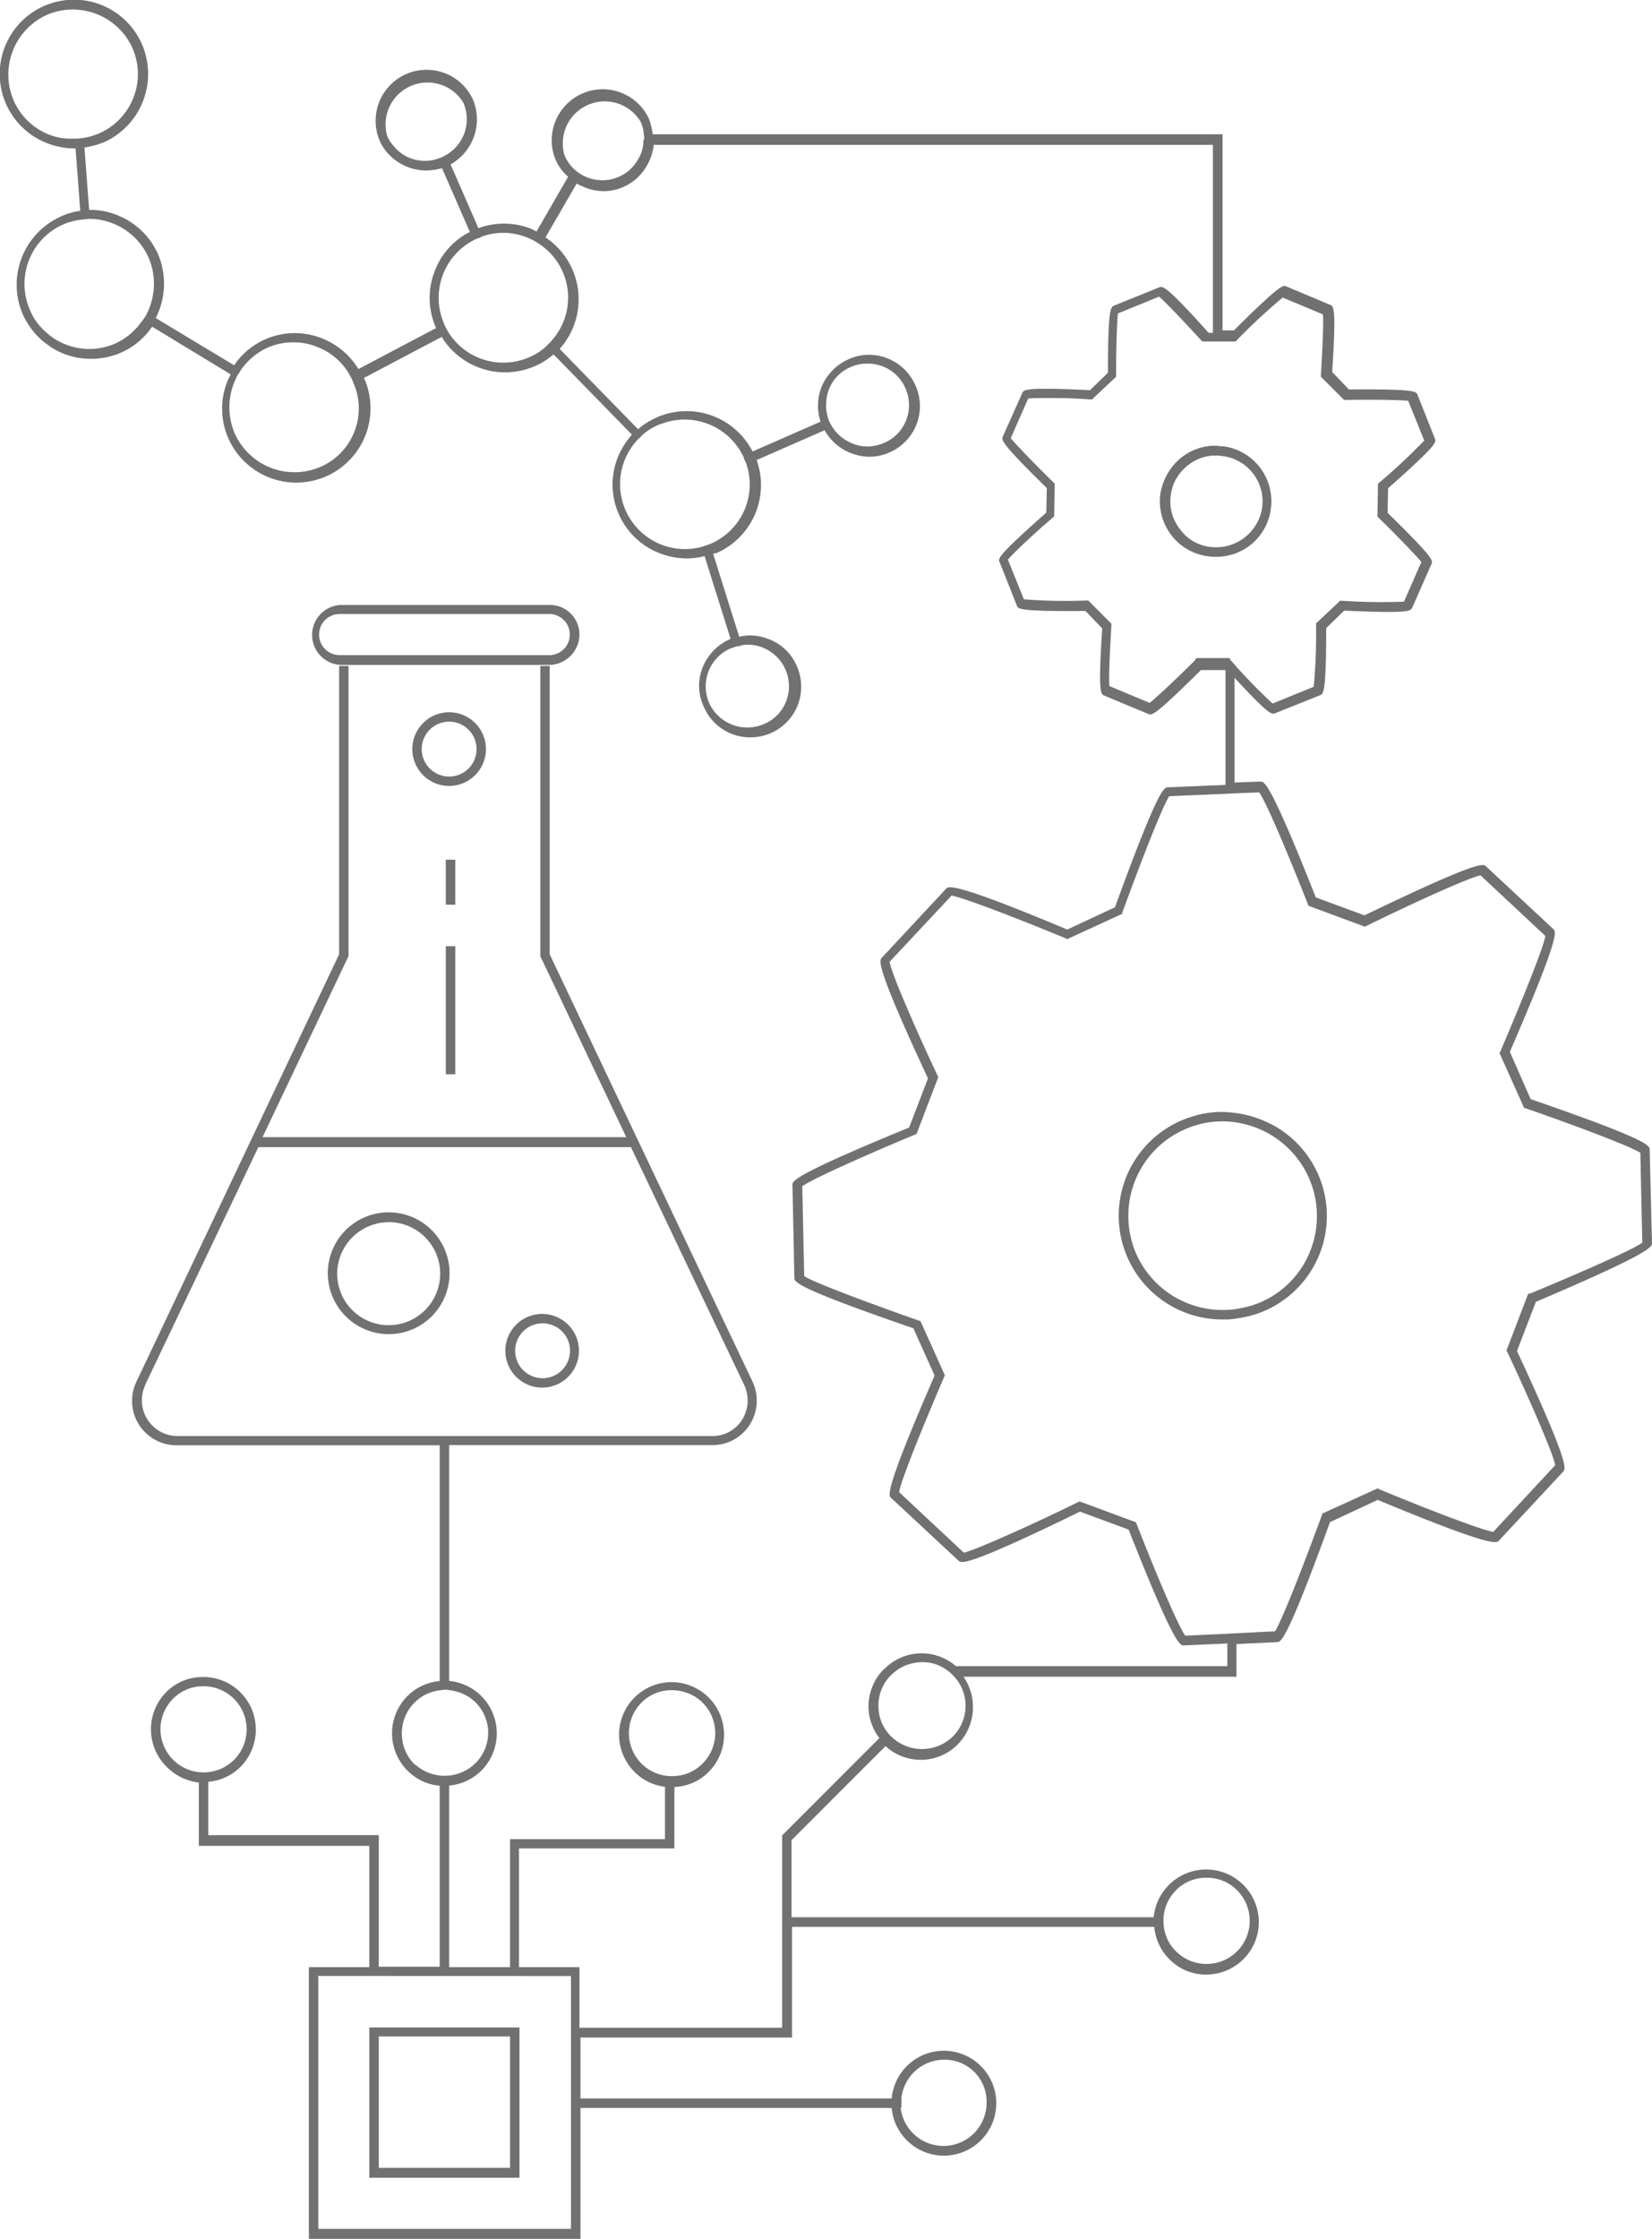 <svg id="Ebene_1" data-name="Ebene 1" xmlns="http://www.w3.org/2000/svg" viewBox="0 0 197 266.85"><defs><style>.cls-1{fill:#717171;}</style></defs><title>MaschProz</title><path class="cls-1" d="M70.6,92.22a3.53,3.53,0,0,0-3.55-3.55H42.11a3.58,3.58,0,0,0,0,7.15H67.05A3.66,3.66,0,0,0,70.6,92.22ZM42,89.75H67a2.45,2.45,0,0,1,0,4.9H42a2.45,2.45,0,0,1,0-4.9Z" transform="translate(-1.5 -16.58)"/><path class="cls-1" d="M47.85,175.57a7.26,7.26,0,1,0-7.26-7.26A7.28,7.28,0,0,0,47.85,175.57Zm0-13.35a6.14,6.14,0,1,1-6.14,6.14A6.15,6.15,0,0,1,47.85,162.23Z" transform="translate(-1.5 -16.58)"/><path class="cls-1" d="M66.15,181.94a4.39,4.39,0,1,0-4.39-4.39A4.4,4.4,0,0,0,66.15,181.94Zm3.32-4.39a3.27,3.27,0,1,1-3.27-3.27A3.27,3.27,0,0,1,69.48,177.55Z" transform="translate(-1.5 -16.58)"/><path class="cls-1" d="M59.45,105.85a4.39,4.39,0,1,0-4.39,4.39A4.4,4.4,0,0,0,59.45,105.85Zm-4.39,3.27a3.27,3.27,0,1,1,3.27-3.27A3.27,3.27,0,0,1,55.06,109.12Z" transform="translate(-1.5 -16.58)"/><polygon class="cls-1" points="53.16 112.76 53.16 128.02 53.73 128.02 54.29 128.02 54.29 112.76 53.73 112.76 53.16 112.76"/><polygon class="cls-1" points="54.29 102.45 53.73 102.45 53.16 102.45 53.16 107.81 53.73 107.81 54.29 107.81 54.29 102.45"/><path class="cls-1" d="M198.5,164.71l-.28-11.15c0-.45-.06-1.13-14.19-6l-2.48-5.63c6-13.85,5.52-14.3,5.18-14.64l-8.05-7.49c-.34-.28-.79-.73-14.47,5.86l-5.8-2.14c-5.46-13.8-6.14-13.8-6.59-13.8l-3.1.11V97.35c3.38,3.66,4.22,4.28,4.62,4.28a.34.34,0,0,0,.23-.06l5.35-2.14c.39-.17.73-.28.73-8l2.14-2.08c7.77.34,7.88.06,8.11-.34l2.31-5.24c.17-.39.28-.68-5.24-6.08l.06-2.93c5.86-5.18,5.74-5.46,5.58-5.91l-2.08-5.24c-.17-.39-.28-.68-8.17-.62l-2-2.08c.51-7.66.17-7.83-.23-8l-5.24-2.2c-.39-.17-.68-.28-6.25,5.24h-1.35V32.58H79.33a7.45,7.45,0,0,0-.45-1.86,6.08,6.08,0,0,0-11.15,4.84,5.54,5.54,0,0,0,1.52,2.08l-3.77,6.53-.68-.34a8.85,8.85,0,0,0-6.25-.06l-3.32-7.6a6.15,6.15,0,0,0,2.65-7.77,6.08,6.08,0,0,0-11.15,4.84c.06.11.11.17.11.28a6.19,6.19,0,0,0,5.46,3.38,7.5,7.5,0,0,0,1.91-.28l3.32,7.6a8.6,8.6,0,0,0-4.17,4.62,8.78,8.78,0,0,0,.11,6.76.06.06,0,0,0,.06.06l-9.29,4.9a8.93,8.93,0,0,0-4.34-3.66,8.78,8.78,0,0,0-6.76.11,8.69,8.69,0,0,0-3.72,3.1l-9.35-5.63a9,9,0,0,0,.28-7.6,8.86,8.86,0,0,0-4.9-4.67,8.49,8.49,0,0,0-3.32-.62l-.56-7.43a10.75,10.75,0,0,0,2.31-.62,8.92,8.92,0,0,0,4.56-11.66A8.85,8.85,0,1,0,7.13,33.65a9.34,9.34,0,0,0,3.27.62h.11l.56,7.43a8.36,8.36,0,0,0-2.31.68A8.91,8.91,0,0,0,4.2,54a9.34,9.34,0,0,0,2.31,3.15c.34.28.73.56,1.13.84a8.73,8.73,0,0,0,4.73,1.35,8.9,8.9,0,0,0,3.55-.73,8.76,8.76,0,0,0,3.72-3.1L29,61.19c-.11.28-.28.56-.39.84a8.78,8.78,0,0,0,.11,6.76,8.85,8.85,0,0,0,16.22-7.1.06.06,0,0,0-.06-.06l9.29-4.9a8.88,8.88,0,0,0,11.09,3.49,8.44,8.44,0,0,0,2.25-1.41l9.35,9.57a9.52,9.52,0,0,0-1.69,2.7,8.77,8.77,0,0,0,5,11.43,9.34,9.34,0,0,0,3.27.62,8.83,8.83,0,0,0,2.08-.28l3.1,9.86c-.06,0-.06,0-.11.06a6.17,6.17,0,0,0-3.21,3.32,5.87,5.87,0,0,0,.11,4.67A6,6,0,0,0,91,104.45a6.06,6.06,0,0,0,5.63-3.83,6.12,6.12,0,0,0-.11-4.67,5.87,5.87,0,0,0-3.21-3.15c-.06,0-.11-.06-.17-.06a5.71,5.71,0,0,0-3.49-.28l-3.1-9.86a.81.81,0,0,1,.39-.11,8.85,8.85,0,0,0,4.79-11.09l8.11-3.55a6.07,6.07,0,0,0,2.93,2.65c.06,0,.11.06.17.06a6.12,6.12,0,0,0,2.2.45,6,6,0,0,0,2.42-.51,6,6,0,0,0,3.1-8,6,6,0,0,0-3.32-3.21,5.87,5.87,0,0,0-4.67.11,6.17,6.17,0,0,0-3.21,3.32,6.07,6.07,0,0,0-.11,4.11l-8.11,3.55A8.84,8.84,0,0,0,80.4,66.09a2.35,2.35,0,0,0-.56.23,8.44,8.44,0,0,0-2.25,1.41l-9.35-9.57a8.86,8.86,0,0,0-1.69-13.29l3.72-6.42a1.69,1.69,0,0,0,.45.23c.17.06.34.17.51.23a6.12,6.12,0,0,0,2.2.45,5.94,5.94,0,0,0,5.24-3.1,6.14,6.14,0,0,0,.79-2.42h66.68V56.24h-.51c-5.12-5.69-5.46-5.58-5.91-5.41L134.35,53c-.39.17-.73.28-.73,8l-2.14,2.08c-3-.17-4.9-.17-6.08-.17-1.8.06-1.91.28-2,.51l-2.31,5.18c-.17.39-.34.68,5.24,6.14l-.06,2.93c-5.86,5.18-5.74,5.46-5.58,5.86l2.08,5.24c.17.39.28.68,8.17.62l2,2.08c-.51,7.66-.17,7.83.23,8l5.29,2.2c.39.17.68.28,6.25-5.24h2.93v13.69l-6.87.28c-.45,0-1.13.06-6.31,14.3l-5.69,2.65c-13.69-5.74-14.19-5.18-14.47-4.84l-7.66,8.22c-.28.34-.79.84,5.52,14.36l-2.25,5.86C96,156.65,96,157.33,96,157.78l.23,11.09c0,.45,0,1.13,14.19,6l2.53,5.63c-6,13.8-5.52,14.3-5.18,14.59l8.05,7.49c.34.28.84.79,14.47-5.86l5.8,2.14c5.24,13.29,6.08,13.8,6.53,13.8h.06l5.18-.23v2.7H115.49a6.23,6.23,0,0,0-8.17,0c-.17.17-.39.34-.56.51a6,6,0,0,0-.51.62,6.35,6.35,0,0,0-1.18,3.89,6.21,6.21,0,0,0,1.3,3.55l-11.6,11.6v22.92H70.6V251H63.39V236.85H81.92v-7.32a6.06,6.06,0,0,0,4.28-2,6.26,6.26,0,1,0-8.84.39h0a6.07,6.07,0,0,0,3.38,1.58h.06v6.25H62.32V251H55.06V229.36a6.19,6.19,0,0,0,4.05-2,6.29,6.29,0,0,0-.39-8.84,6.36,6.36,0,0,0-3.66-1.63v-28.1H86.43a5.26,5.26,0,0,0,4.51-2.48,5.35,5.35,0,0,0,.28-5.12L67.05,130.3V95.94H65.93v34.58l10.25,21.57H32.81l10.25-21.57V95.94H41.94V130.3L17.78,181.21a5.29,5.29,0,0,0,4.79,7.6H53.93v28.1a6.18,6.18,0,0,0-4.05,2,6.29,6.29,0,0,0,.39,8.84h0a6.06,6.06,0,0,0,3.66,1.63v21.57H46.67V235.27H26.34v-6.36a6.18,6.18,0,0,0,4.05-2A6.29,6.29,0,0,0,32,222.43a6.26,6.26,0,0,0-6.53-6,6.08,6.08,0,0,0-4.34,2,6.29,6.29,0,0,0,.39,8.84h0A6.36,6.36,0,0,0,25.21,229v7.55H45.54V251H38.33v32.38H70.72v-15.6h37.11a6.25,6.25,0,1,0,0-1.13H70.72v-7.26H95.95V246.2h43.2a6.19,6.19,0,0,0,2,4.05,6,6,0,0,0,4.22,1.63A6.25,6.25,0,0,0,149.56,241a6.28,6.28,0,0,0-10.48,4.05H95.89v-9.18l11.21-11.21a6.21,6.21,0,0,0,8.79-.39,6.37,6.37,0,0,0,.51-7.88h32.55v-3.89l4.84-.23c.45,0,1.13-.06,6.31-14.3l5.69-2.65c13.69,5.69,14.19,5.18,14.47,4.84l7.66-8.22c.28-.34.79-.84-5.52-14.36l2.25-5.86C198.5,165.83,198.5,165.16,198.5,164.71ZM144,95.27c-2.2,2.2-4.73,4.56-5.41,5.07l-4.79-2c-.11-.9.06-4.22.23-7.21v-.23l-2.76-2.76H131A63.78,63.78,0,0,1,123.6,88l-1.91-4.73c.56-.68,3-3,5.35-5l.17-.17.06-3.89-.17-.17c-2.2-2.14-4.51-4.56-5.07-5.24l2.08-4.73c.45-.06,1.63-.06,3.1-.06,1.3,0,2.82.06,4.28.17h.23l2.87-2.7v-.23c0-3,.11-6.42.23-7.32l4.9-2c.68.56,3,3,5,5.18l.17.17h3.94l.17-.17a72.53,72.53,0,0,1,5.46-5.07l4.79,2c.11.9-.06,4.22-.23,7.21v.23l2.76,2.76H162c3.1-.06,6.53,0,7.43.11l1.91,4.73a68.68,68.68,0,0,1-5.35,5l-.17.17-.06,3.89.17.17c2.2,2.14,4.51,4.56,5.07,5.24l-2.08,4.73a69.56,69.56,0,0,1-7.38-.11h-.23l-2.87,2.7v.23a67.93,67.93,0,0,1-.28,7.32l-4.9,2a64.36,64.36,0,0,1-4.62-4.73c-.11-.17-.28-.28-.39-.45L148.1,95h-3.94ZM78.21,33.71a4.28,4.28,0,0,1-.62,1.86,4.89,4.89,0,0,1-6.08,2.14,4.8,4.8,0,0,1-2.7-2.65,5,5,0,0,1,9.07-4,4.41,4.41,0,0,1,.39,1.41c0,.17.06.39.06.56A1.67,1.67,0,0,0,78.21,33.71ZM66.89,57.59l-.39.39a7.3,7.3,0,0,1-1.91,1.18,7.73,7.73,0,0,1-9.63-3c-.11-.17-.17-.34-.28-.51a2,2,0,0,1-.23-.51h0a7.72,7.72,0,0,1,3.49-9.91,2,2,0,0,1,.51-.23h0a2,2,0,0,0,.51-.23,8,8,0,0,1,2.53-.45,7.83,7.83,0,0,1,3.38.79,2.28,2.28,0,0,1,.51.28,3.14,3.14,0,0,1,.45.28,7.66,7.66,0,0,1,1.46,11.49A2.6,2.6,0,0,1,66.89,57.59ZM48.36,33.88a4.28,4.28,0,0,1-.68-1.07,5,5,0,0,1,9.07-4,4.91,4.91,0,0,1-2.08,6.25c-.17.11-.34.17-.51.28l-.51.17A4.79,4.79,0,0,1,48.36,33.88ZM39.68,72.23a7.81,7.81,0,0,1-10.19-4,7.91,7.91,0,0,1,.17-6.59,2.28,2.28,0,0,1,.28-.51,5.19,5.19,0,0,0,.28-.45A7.84,7.84,0,0,1,33.43,58a7.43,7.43,0,0,1,3.1-.62,7,7,0,0,1,2.82.56,7.46,7.46,0,0,1,3.72,3.1c.11.17.17.34.28.51a2,2,0,0,1,.23.51h0A7.59,7.59,0,0,1,39.68,72.23ZM18.4,54.89a7.84,7.84,0,0,1-3.21,2.65,7.69,7.69,0,0,1-7.77-1,10.12,10.12,0,0,1-1.13-1.07,6.49,6.49,0,0,1-1.24-2A7.75,7.75,0,0,1,9,43.34a7.91,7.91,0,0,1,2-.56c.17,0,.39-.06.56-.06s.39-.06.56-.06h0a7.8,7.8,0,0,1,7.1,4.62,7.91,7.91,0,0,1-.17,6.59,2.28,2.28,0,0,1-.28.51A5.45,5.45,0,0,1,18.4,54.89Zm-11-22.25a7.66,7.66,0,0,1-4.28-4.11,7.81,7.81,0,0,1,4-10.19,7.81,7.81,0,0,1,10.19,4,7.72,7.72,0,0,1-4,10.14,7.91,7.91,0,0,1-2,.56c-.17,0-.39.06-.56.06h-.56A6.88,6.88,0,0,1,7.41,32.64ZM90,70.71a2,2,0,0,1,.23.51h0a2,2,0,0,0,.23.51,7.7,7.7,0,0,1-4.17,9.63c-.11.06-.17.06-.28.11l-.51.17c-.17.06-.34.11-.56.17a7.74,7.74,0,0,1-7.55-12.67,2.6,2.6,0,0,1,.39-.39l.39-.39a7.3,7.3,0,0,1,1.91-1.18l.51-.17A7.76,7.76,0,0,1,90,70.71Zm.68,22.7a4.88,4.88,0,0,1,1.8.34c.06,0,.06.06.11.06a4.95,4.95,0,0,1,2.65,6.36,4.8,4.8,0,0,1-2.65,2.7,5,5,0,0,1-6.53-2.53,4.95,4.95,0,0,1,2.53-6.48h0l.51-.17a1.67,1.67,0,0,1,.56-.11A2.38,2.38,0,0,1,90.71,93.41ZM100.34,63a4.8,4.8,0,0,1,2.65-2.7,4.74,4.74,0,0,1,2-.39,4.88,4.88,0,0,1,1.8.34,4.8,4.8,0,0,1,2.7,2.65,4.87,4.87,0,0,1,.06,3.77,4.8,4.8,0,0,1-2.65,2.7,4.87,4.87,0,0,1-3.77.06c-.06,0-.06-.06-.11-.06a5,5,0,0,1-2.37-2.08c-.11-.17-.17-.34-.28-.51h0l-.17-.51A5.41,5.41,0,0,1,100.34,63Zm7.55,160.62a5,5,0,0,1-1.63-3.55,5.08,5.08,0,0,1,1.35-3.72l.17-.17a5.55,5.55,0,0,1,1.69-1.13,6.06,6.06,0,0,1,1.75-.39h.23a4.74,4.74,0,0,1,2,.39,5.34,5.34,0,0,1,1.52,1l.17.17a5.16,5.16,0,0,1,.17,7.1A5.25,5.25,0,0,1,107.88,223.61Zm-38.3,28.44v30.13H39.46V252.05Zm15.54-32.72a5.1,5.1,0,0,1,.28,7.26,5,5,0,0,1-3.55,1.63,5.08,5.08,0,0,1-3.72-1.35h0a5.15,5.15,0,0,1-.28-7.26A5,5,0,0,1,81.64,218,5.24,5.24,0,0,1,85.13,219.33Zm-34.07,7.6a5,5,0,0,1-1.63-3.55A5.15,5.15,0,0,1,54,218c.17,0,.39-.06.56-.06h0a1.92,1.92,0,0,1,.56.06,5.32,5.32,0,0,1,2.93,1.3,5.1,5.1,0,0,1,.28,7.26,5.24,5.24,0,0,1-7.26.34ZM18.79,181.66l13.52-28.38H76.74l13.52,28.38a4.32,4.32,0,0,1-.23,4.05,4.16,4.16,0,0,1-3.55,2H22.62a4.26,4.26,0,0,1-3.83-6ZM22,219.16a5,5,0,0,1,3.55-1.63,5.14,5.14,0,0,1,4,8.62,5.15,5.15,0,0,1-7.26.28h0A5.15,5.15,0,0,1,22,219.16Zm97.15,48a5.14,5.14,0,0,1-10.25.56H109v-1.13h0a5.13,5.13,0,0,1,5.12-4.56A5,5,0,0,1,119.15,267.15Zm26.24-26.81a5,5,0,0,1,3.49,1.35,5.14,5.14,0,0,1-7,7.55,5,5,0,0,1-1.63-3.55,5.08,5.08,0,0,1,1.35-3.72,5,5,0,0,1,3.55-1.63Zm38.35-69.61-2.59,6.76.11.23c2.31,4.9,5.52,12.16,5.69,13.46l-7.38,7.94c-1.24-.17-7.77-2.65-13.57-5.07l-.23-.11-6.59,3-.06.23c-2.2,6-4.84,12.73-5.58,13.8l-4.56.23-1.13.06-5,.23c-.79-1-3.49-7.38-5.8-13.29l-.11-.23-6.7-2.48-.23.11c-5.74,2.82-12.33,5.74-13.57,6l-7.72-7.21c.17-1.35,3.21-8.73,5.35-13.69l.11-.23L111.26,174l-.23-.06c-5.12-1.8-12.5-4.51-13.63-5.29l-.23-10.7c1.07-.84,8.34-4.05,13.4-6.14l.23-.11,2.59-6.76-.11-.23c-2.31-4.9-5.52-12.16-5.69-13.52l7.38-7.88c1.24.17,7.72,2.65,13.57,5.07l.23.11,6.53-3,.06-.23c2.2-6,4.84-12.78,5.58-13.8l6.65-.28,1.13-.06,2.93-.11c.84,1.07,3.83,8.28,5.8,13.29l.11.23,6.7,2.48.23-.11c5.74-2.82,12.33-5.8,13.57-6l7.72,7.21c-.17,1.35-3.21,8.73-5.35,13.74l-.11.23,2.93,6.53.23.06c6,2.08,12.56,4.56,13.63,5.29l.23,10.7c-1,.79-7.55,3.66-13.4,6.08Z" transform="translate(-1.5 -16.58)"/><path class="cls-1" d="M153,150.51a12.77,12.77,0,0,0-4.17-1.3c-.39-.06-.73-.06-1.13-.11a11.52,11.52,0,0,0-4.11.56,12.36,12.36,0,0,0,3.72,24.16h.45a7.63,7.63,0,0,0,1.13-.11,14.49,14.49,0,0,0,2.14-.45,12.33,12.33,0,0,0,2-22.75Zm-16.44,14.3a11.25,11.25,0,0,1,7.38-14.08,10.9,10.9,0,0,1,3.77-.51,7.63,7.63,0,0,1,1.13.11,11.3,11.3,0,0,1,9.18,7.77,11.29,11.29,0,0,1-.73,8.56,11.07,11.07,0,0,1-6.59,5.52,16.93,16.93,0,0,1-1.8.39,7.63,7.63,0,0,1-1.13.11A11.26,11.26,0,0,1,136.55,164.82Z" transform="translate(-1.5 -16.58)"/><path class="cls-1" d="M153.05,77.19a6.6,6.6,0,0,0-5.69-7.43h-.28c-.17,0-.39-.06-.56-.06H146A6.59,6.59,0,0,0,141.45,72a7.17,7.17,0,0,0-1.58,3.44,6.65,6.65,0,0,0,1.3,4.9,6.55,6.55,0,0,0,4.39,2.53,4.84,4.84,0,0,0,.9.06A6.53,6.53,0,0,0,153.05,77.19Zm-7.26,4.56a5.15,5.15,0,0,1-3.6-2.14,5.27,5.27,0,0,1-1.07-4.05,5.18,5.18,0,0,1,1.46-3,5.42,5.42,0,0,1,3.49-1.69h.56a1.92,1.92,0,0,1,.56.06h.11A5.44,5.44,0,0,1,152,77.13,5.55,5.55,0,0,1,145.79,81.75Z" transform="translate(-1.5 -16.58)"/><path class="cls-1" d="M63.45,258.19H45.54V276.1H63.45Zm-1.13,16.73H46.67V259.26H62.32Z" transform="translate(-1.5 -16.58)"/></svg>